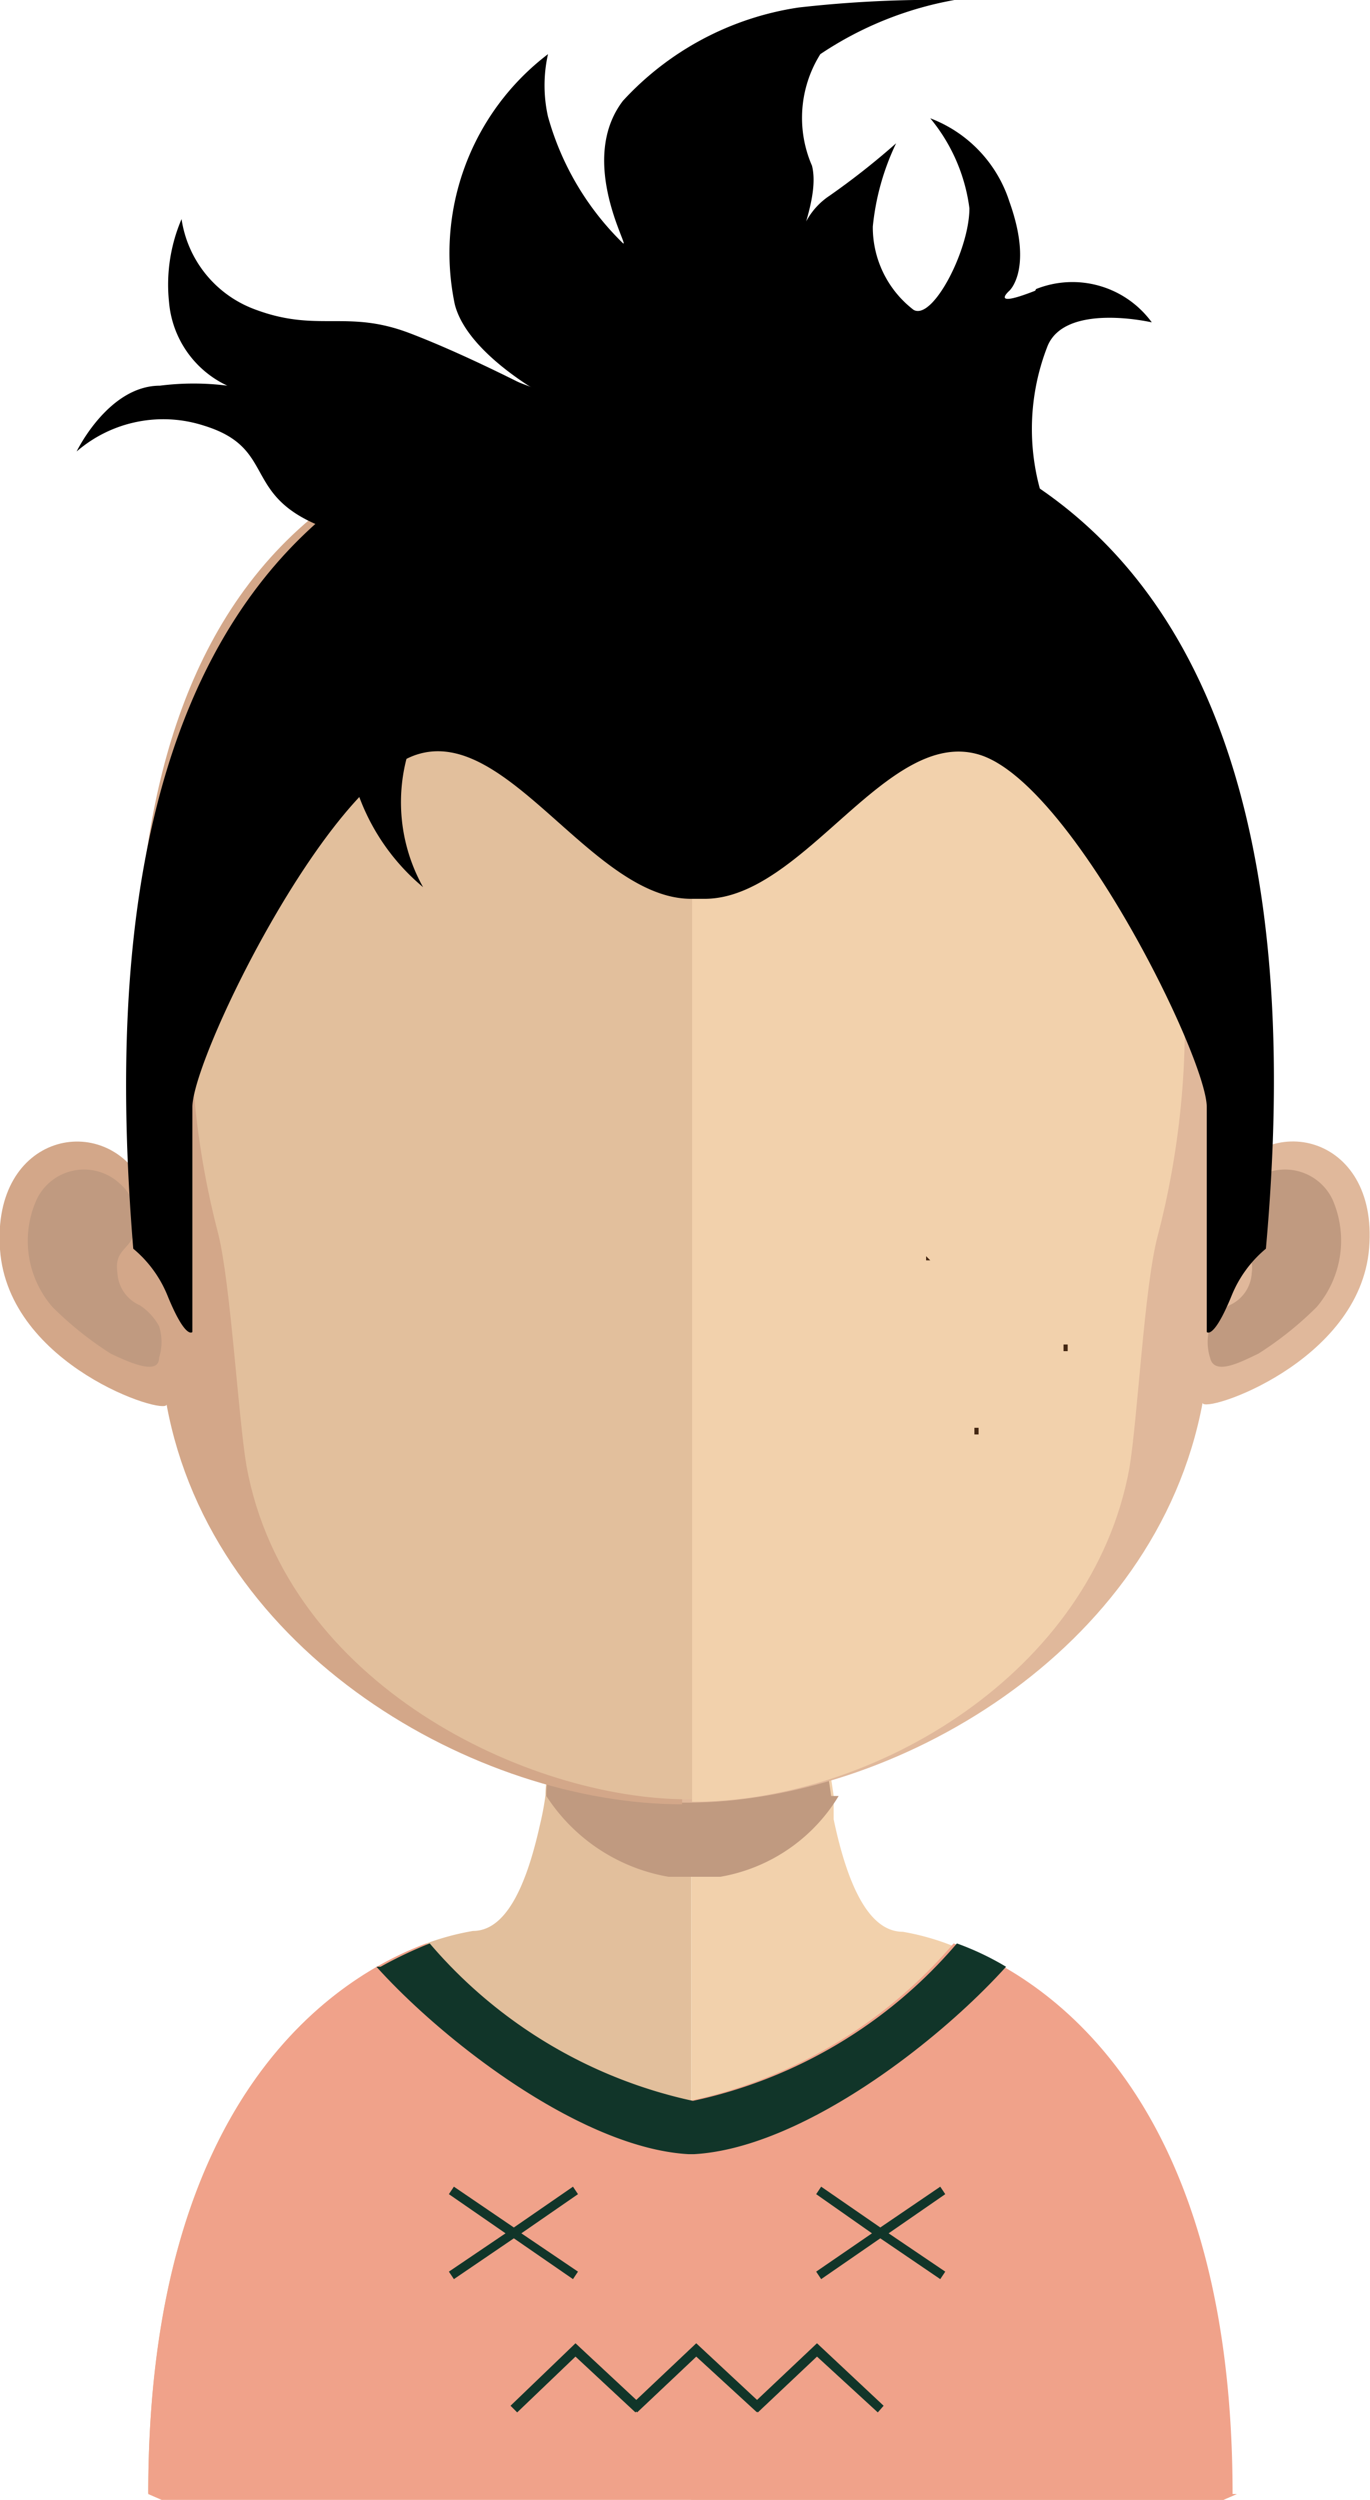 <svg xmlns="http://www.w3.org/2000/svg" xmlns:xlink="http://www.w3.org/1999/xlink" viewBox="0 0 16.45 30.01"><defs><style>.cls-1{fill:none;}.cls-2{fill:#e2bf9c;}.cls-3{fill:#f2d1ac;}.cls-4{clip-path:url(#clip-path);}.cls-5{fill:#c09a80;}.cls-6{fill:#d3a789;}.cls-7{fill:#e0b89b;}.cls-8{fill:#432612;}.cls-9{fill:#f0a28a;}.cls-10{fill:#113529;}</style><clipPath id="clip-path"><rect class="cls-1" x="6.55" y="20.44" width="3.53" height="2.09"/></clipPath></defs><g id="Layer_2" data-name="Layer 2"><g id="avatars"><g id="row-01"><g id="avatar-01-21"><path class="cls-2" d="M8.3,18.3V30H1.94l-.16-.07c0-4.79,2.26-6.19,3.34-6.6a3.15,3.15,0,0,1,.56-.15c.38,0,.63-.5.8-1.26a3.49,3.49,0,0,0,.07-.37c0-.21.06-.44.09-.67s0-.29,0-.44c.05-.72.07-1.5.07-2.24,0,0,.86.09,1.55.09"/><path class="cls-3" d="M14.85,29.94l-.16.07H8.3V18.3h0c.69,0,1.55-.09,1.55-.09,0,.74,0,1.51.07,2.23,0,.14,0,.28,0,.42s.06.48.09.7h0c0,.1,0,.19,0,.28.17.81.43,1.35.83,1.35a3,3,0,0,1,.55.15c1.07.4,3.35,1.8,3.35,6.6"/><g class="cls-4"><path class="cls-5" d="M10.07,21.56h0a2.07,2.07,0,0,1-1.76,1h0a2.19,2.19,0,0,1-1.75-1c0-.21.06-.44.08-.67s0-.29,0-.44a6.88,6.88,0,0,0,1.61.21h0a7.06,7.06,0,0,0,1.64-.22c0,.14,0,.28,0,.42s.06.48.09.7"/></g><path class="cls-6" d="M8.21,4.87c-6.75,0-6.78,5.64-6.49,9.34C1.26,13.33-.1,13.6,0,15s2,2,2,1.86c.55,3,3.73,4.8,6.19,4.8h0V4.87h0"/><path class="cls-5" d="M.44,14.4a.63.63,0,0,1,1-.19.56.56,0,0,1,.16.62c-.05.17-.23.18-.19.45a.45.45,0,0,0,.27.39.7.7,0,0,1,.23.25.63.63,0,0,1,0,.38c0,.22-.37.05-.58-.05a4.1,4.1,0,0,1-.7-.56A1.21,1.21,0,0,1,.44,14.4"/><path class="cls-7" d="M8.24,4.87c6.74,0,6.78,5.64,6.48,9.34.47-.88,1.83-.61,1.72.77s-2,2-2,1.86c-.56,3-3.73,4.8-6.19,4.8H8.19V4.87h.05"/><path class="cls-5" d="M16,14.4a.63.63,0,0,0-1-.19.56.56,0,0,0-.16.62c0,.17.23.18.19.45a.45.45,0,0,1-.27.39.7.7,0,0,0-.23.25.63.63,0,0,0,0,.38c.05.22.37.05.58-.05a4.1,4.1,0,0,0,.7-.56A1.23,1.23,0,0,0,16,14.4"/><path class="cls-2" d="M8.26,6.46C6,6.46,4.42,7.1,3.44,8.38c-1.38,1.77-1.33,4.49-.82,6.43.15.6.24,2.2.34,2.79.48,2.63,3.39,4,5.3,4h.05V6.46H8.26"/><path class="cls-3" d="M13.08,8.38c-1-1.27-2.59-1.91-4.77-1.92V21.63c2.19,0,4.8-1.55,5.25-4,.1-.59.18-2.19.34-2.79.51-1.94.55-4.65-.82-6.43"/><path class="cls-8" d="M5.82,3.71A13,13,0,0,1,8.42,5.1a3.1,3.1,0,0,1,.84,1.29c.07.35.24,1,0,1.1s-.49-.79-.87-1.42A12.52,12.52,0,0,0,6.51,4.23Z"/><path d="M12.43,3.49c-.56.22-.31,0-.31,0s.29-.26,0-1.07a1.59,1.59,0,0,0-.95-1,2.12,2.12,0,0,1,.47,1.08c0,.5-.44,1.35-.67,1.22a1.25,1.25,0,0,1-.49-1,3,3,0,0,1,.28-1,8.9,8.9,0,0,1-.8.63.85.85,0,0,0-.38.7c0-.17.26-.7.17-1.06A1.44,1.44,0,0,1,9.85.65,4.22,4.22,0,0,1,11.46,0,14.52,14.52,0,0,0,9.59.09,3.58,3.58,0,0,0,7.48,1.21c-.55.72.09,1.78,0,1.71a3.39,3.39,0,0,1-.9-1.52,1.71,1.71,0,0,1,0-.75,3,3,0,0,0-1.12,3c.15.61,1.12,1.12,1.12,1.12S5.68,4.29,4.92,4,3.81,4,3.05,3.71a1.37,1.37,0,0,1-.87-1.08,2,2,0,0,0-.15,1,1.22,1.22,0,0,0,.7,1,3.19,3.19,0,0,0-.81,0c-.62,0-1,.79-1,.79a1.59,1.59,0,0,1,1.53-.31c.94.29.38.91,1.64,1.29.29.08.7-.17,1.18-.11a1.79,1.79,0,0,0-.43.34,3.33,3.33,0,0,0-.63,2.58,2.58,2.58,0,0,0,.87,1.44A2.09,2.09,0,0,1,5,8.77,3.25,3.25,0,0,1,7.18,7a1.88,1.88,0,0,0,0,2.22A4.49,4.49,0,0,1,7.26,7.9c.14-.43.65-1,1.21-.88s.8.05.79-.22a21.69,21.69,0,0,0,2.2.2c.56,0,1.13-.12,1.12-.85a2.73,2.73,0,0,1,0-2c.22-.52,1.25-.28,1.25-.28a1.18,1.18,0,0,0-1.39-.4"/><path d="M3.61,4.18a3.84,3.84,0,0,1,2,.18c.9.34,1.51.52,1.78.9s.86.85.51,1.11a1.85,1.85,0,0,1-1.32.21A9.73,9.73,0,0,1,5.16,5a4.59,4.59,0,0,0-1.55-.86"/><path class="cls-9" d="M14.85,29.94l-.16.07H1.94l-.16-.07c0-4.79,2.26-6.21,3.34-6.61a5.75,5.75,0,0,0,3.16,1.89h0s0,0,0,0a5.74,5.74,0,0,0,3.17-1.89c1.07.39,3.35,1.8,3.35,6.61"/><polygon class="cls-10" points="6.94 26.34 6.88 26.25 6.17 26.74 5.45 26.25 5.39 26.34 6.07 26.81 5.39 27.27 5.45 27.36 6.17 26.87 6.88 27.36 6.94 27.27 6.26 26.81 6.94 26.34"/><polygon class="cls-10" points="11.35 26.34 11.29 26.25 10.57 26.74 9.86 26.25 9.8 26.34 10.47 26.81 9.8 27.27 9.86 27.36 10.57 26.87 11.29 27.36 11.35 27.27 10.67 26.81 11.35 26.34"/><polygon class="cls-10" points="9.81 28.13 9.09 28.81 8.36 28.13 7.64 28.81 6.91 28.13 6.13 28.88 6.21 28.96 6.91 28.29 7.63 28.96 7.64 28.95 7.65 28.96 8.36 28.29 9.09 28.96 9.09 28.95 9.1 28.96 9.81 28.29 10.54 28.96 10.61 28.88 9.81 28.13"/><path class="cls-10" d="M4.52,23.61c.83.92,2.48,2.18,3.75,2.25h.06c1.28-.07,2.92-1.33,3.75-2.25a3.38,3.38,0,0,0-.59-.28,5.74,5.74,0,0,1-3.17,1.89,0,0,0,0,1,0,0h0a5.75,5.75,0,0,1-3.16-1.89,5.06,5.06,0,0,0-.59.28"/><path class="cls-8" d="M4.52,15.67a0,0,0,1,1-.08,0,0,0,0,0,1,.08,0"/><path class="cls-8" d="M4.9,16.44a0,0,0,0,1,0,0,0,0,0,0,1-.05,0s0,0,.05,0a0,0,0,0,1,0,0"/><path class="cls-8" d="M3.74,16.21s0,.05,0,.05a0,0,0,0,1,0-.05,0,0,0,0,1,0,0,0,0,0,0,1,0,0"/><path class="cls-8" d="M4.81,17.21s0,.05,0,.05a0,0,0,0,1,0-.05,0,0,0,0,1,0,0,0,0,0,0,1,0,0"/><path class="cls-8" d="M5.39,15.12s0,0,0,0a0,0,0,0,1,0,0,0,0,0,0,1,0,0,0,0,0,0,1,0,0"/><path class="cls-8" d="M5.44,16a0,0,0,0,1-.05,0,0,0,0,0,1,0,0,0,0,0,0,1,0,0,0,0,0,0,1,.05,0"/><path class="cls-8" d="M6.17,15.66a0,0,0,0,1,0,0s0,0,0,0a0,0,0,0,1,0,0,0,0,0,0,1,0,0"/><path class="cls-8" d="M6.8,16.4a0,0,0,0,1,0,0,0,0,0,0,1,0,0,0,0,0,0,1,0,0,0,0,0,0,1,0,0"/><path class="cls-8" d="M5.85,16.93a0,0,0,0,1,0,0,0,0,0,0,1,0,0,0,0,0,0,1,0,0s0,0,0,0"/><path class="cls-8" d="M7.54,15.12a0,0,0,0,1,0,0s0,0,0,0,0,0,0,0a0,0,0,0,1,0,0"/><path class="cls-8" d="M7.73,16.4a0,0,0,0,1-.05,0,0,0,0,0,1,0,0,0,0,0,0,1,0,0,0,0,0,0,1,.05,0"/><path class="cls-8" d="M7.36,17a0,0,0,1,1-.08,0,0,0,0,0,1,.08,0,0,0,0,0,1,0,0"/><path class="cls-8" d="M12,15.68a0,0,0,0,0,0,0,0,0,0,1,0,0-.08,0,0,0,0,0,0,0"/><path class="cls-8" d="M11.62,16.44a0,0,0,0,0,0,0s0,0,0,0a0,0,0,0,0,0,0,0,0,0,0,0,0,0"/><path class="cls-8" d="M12.77,16.22a0,0,0,0,0,.05,0,0,0,0,0,0,0-.08,0,0,0,0,0-.05,0"/><path class="cls-8" d="M11.7,17.22a0,0,0,0,0,.05,0,0,0,0,0,0,0-.08,0,0,0,0,0-.05,0"/><path class="cls-8" d="M11.12,15.13a0,0,0,0,0,0,0,0,0,0,0,0,.05,0,0,0,0,0,0-.05-.05,0,0,0,0,0,0,.05"/><path class="cls-8" d="M11.08,16a0,0,0,0,0,0,0,0,0,0,1,0,0-.08,0,0,0,0,0,0,0"/><path class="cls-8" d="M10.35,15.67a0,0,0,0,0,0,0,0,0,0,0,0,0,0,0,0,0,0,0,0-.05s0,0,0,.05"/><path class="cls-8" d="M9.72,16.4a0,0,0,0,0,0,0,0,0,0,1,0,0-.08,0,0,0,0,0,0,0"/><path class="cls-8" d="M10.67,16.93a0,0,0,1,0,.08,0,0,0,0,0,0-.08,0"/><path class="cls-8" d="M9,15.13a0,0,0,0,0,.08,0,0,0,0,1,0-.08,0"/><path class="cls-8" d="M8.79,16.4a0,0,0,0,0,0,0,0,0,0,1,0,0-.08,0,0,0,0,0,0,0"/><path class="cls-8" d="M9.16,17a0,0,0,0,0,0,0,0,0,0,0,0,0,0,0,0,0,0,0,0-.05s0,0,0,.05"/><path d="M8.41,4.77h0c-7,0-7.11,6.54-6.81,10.22a1.43,1.43,0,0,1,.41.56c.22.54.3.44.3.44s0-2.11,0-2.7S3.91,9.42,5,9.06s2.11,1.73,3.3,1.73h.16c1.19,0,2.19-2.07,3.3-1.73s2.73,3.64,2.73,4.23,0,2.7,0,2.7.08.1.3-.44a1.43,1.43,0,0,1,.41-.56C15.53,11.31,15.39,4.77,8.41,4.77Z"/></g></g></g></g></svg>